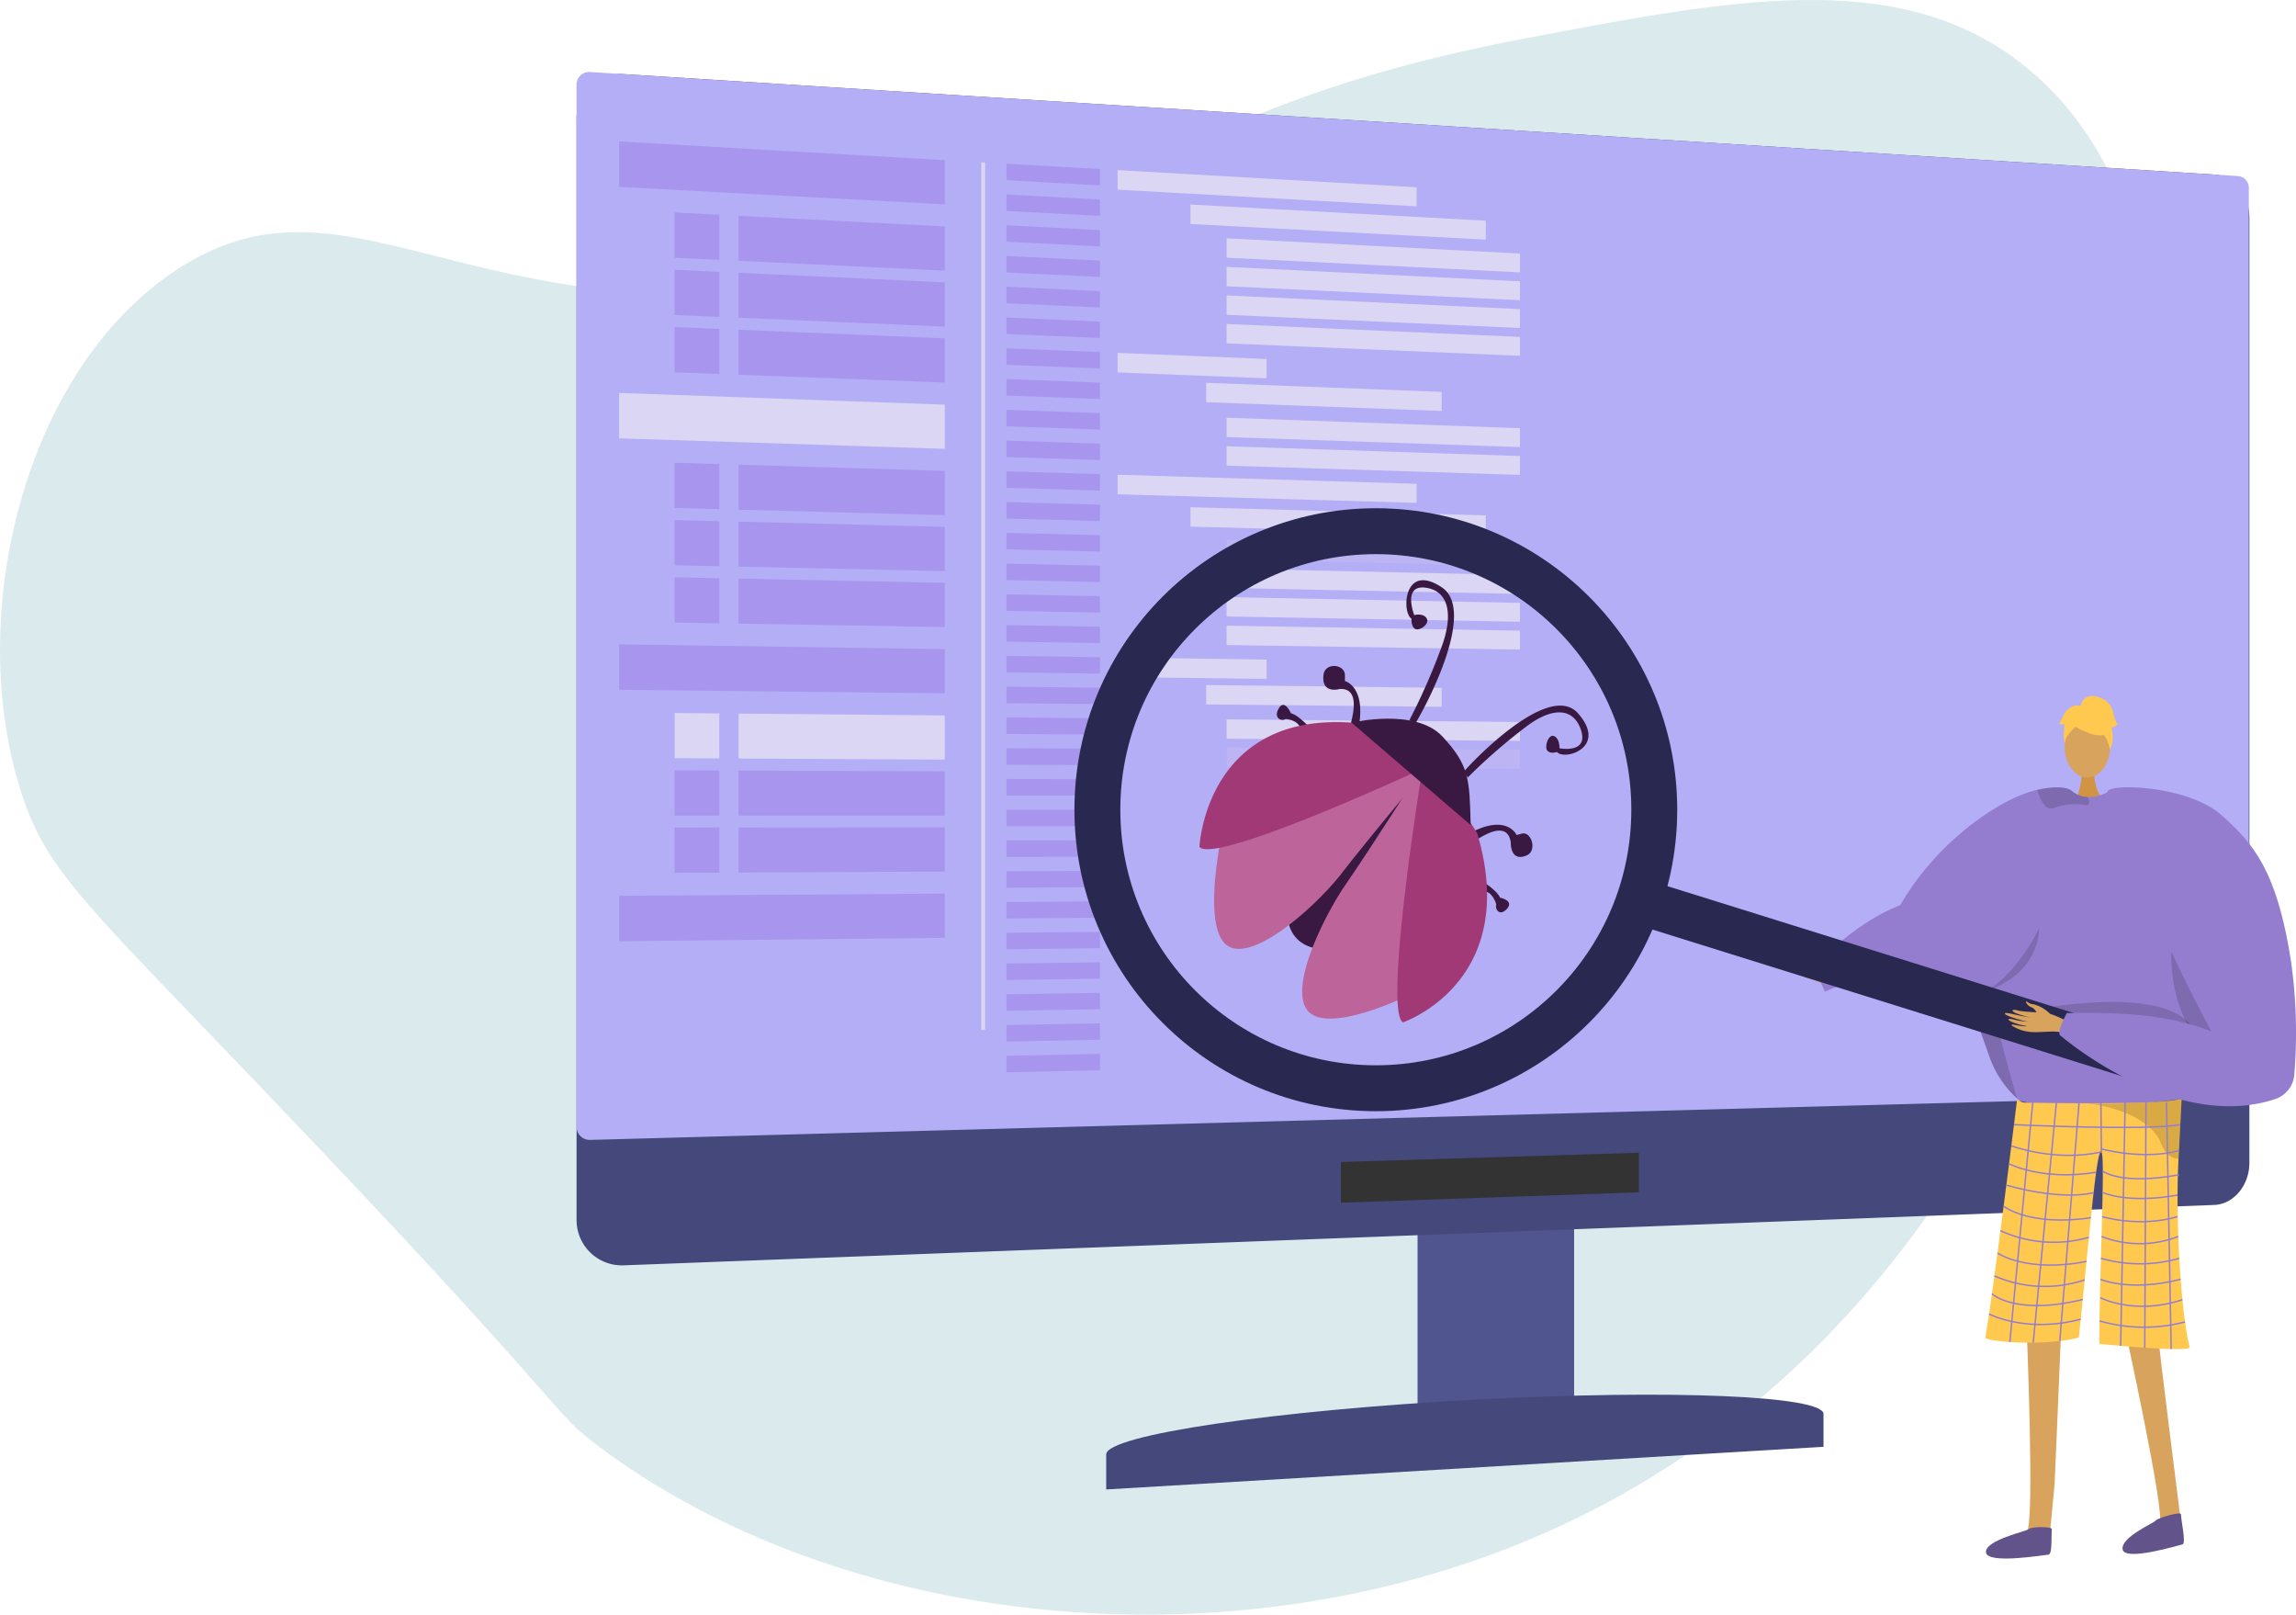<svg xmlns="http://www.w3.org/2000/svg" width="563.75" height="396.335" viewBox="0 0 563.75 396.335"><defs><style>.a{fill:#b6d7db;opacity:0.49;}.b{fill:#50548f;}.c{fill:#45487b;}.d{fill:#333;}.e{fill:#b3aef5;}.f,.m,.w,.x,.z{fill:none;}.f{stroke:#dad6f3;stroke-width:0.934px;}.f,.m,.w,.x{stroke-miterlimit:10;}.g{fill:#a895ee;}.h{fill:#dad6f3;}.i{fill:#bdb5f3;}.j{fill:#391841;}.k{fill:#bd649a;}.l{fill:#a03976;}.m,.x{stroke:#282851;stroke-width:11.268px;}.n,.o{fill:#d8a35d;}.n{fill-rule:evenodd;}.p{fill:#d19442;}.q{fill:#947dce;}.r{fill:#ffc84f;}.s{opacity:0.15;}.t{fill:#62548a;}.u{opacity:0.3;}.v{opacity:0.5;}.w{stroke:#947dce;stroke-width:0.347px;}.x{stroke-linecap:round;}.y{stroke:none;}</style></defs><g transform="translate(-383.048 -40.86)"><path class="a" d="M388.4,235.792c-14.2-43.305.342-104.065,38.107-128.773,40.152-26.271,68.639,13.021,149.8,5.256,74.009-7.08,79.588-42.553,180.02-61.758,51.664-9.88,91.922-17.577,122.2,5.256,43.824,33.046,36.713,107.391,34.163,134.029-.9,9.458-20.744,185.835-170.821,235.209-72.878,23.975-157.177,11.656-211.556-28.908-12.868-9.6-4.382-6.1-85.41-90.667C403.159,261.874,394.424,254.178,388.4,235.792Z" transform="translate(0 0)"/><g transform="translate(524.616 58.531)"><path class="b" d="M732.077,356.559l-38.442,2.128V309.933l38.442-1.433Z" transform="translate(-487.144 -26.241)"/><g transform="translate(0 0.507)"><path class="c" d="M911.484,334.678,520.993,349.5a11.13,11.13,0,0,1-11.618-11.222V68.034A10.8,10.8,0,0,1,520.993,57.1L911.484,81.755c4.772.3,8.628,5.028,8.628,10.559V324.337C920.111,329.868,916.255,334.5,911.484,334.678Z" transform="translate(-509.375 -57.081)"/></g><g transform="translate(130.04 324.682)"><path class="c" d="M625.415,369.615v-8.6c0-4.768,41.487-10.829,90.954-13.461,47.707-2.538,85.176-.923,85.176,3.542v8.05Z" transform="translate(-625.415 -346.355)"/></g><g transform="translate(187.664 265.284)"><path class="d" d="M749.984,303.073l-73.149,2.543v-9.99l73.149-2.274Z" transform="translate(-676.835 -293.352)"/></g><path class="e" d="M917.515,82.191,512.7,56.636a3.09,3.09,0,0,0-3.329,3.122V315.526a3.226,3.226,0,0,0,3.329,3.243l404.81-11.027a2.772,2.772,0,0,0,2.46-2.928V85.208A2.9,2.9,0,0,0,917.515,82.191Z" transform="translate(-509.375 -56.629)"/><line class="f" y2="212.945" transform="translate(99.837 22.186)"/><path class="g" d="M598.662,87.284,518.693,83V71.848l79.97,4.59Z" transform="translate(-508.251 -54.793)"/><path class="g" d="M626.516,82.049l-22.94-1.283V76.72l22.94,1.317Z" transform="translate(-498.01 -54.205)"/><path class="g" d="M626.516,88.725,603.576,87.5V83.458l22.94,1.255Z" transform="translate(-498.01 -53.392)"/><path class="g" d="M626.516,95.4l-22.94-1.16V90.2l22.94,1.193Z" transform="translate(-498.01 -52.579)"/><path class="g" d="M626.516,102.077l-22.94-1.1V96.934l22.94,1.131Z" transform="translate(-498.01 -51.766)"/><path class="g" d="M626.516,108.754l-22.94-1.036v-4.045l22.94,1.069Z" transform="translate(-498.01 -50.953)"/><path class="g" d="M626.516,115.43l-22.94-.974v-4.045l22.94,1.007Z" transform="translate(-498.01 -50.14)"/><path class="g" d="M626.516,122.106l-22.94-.912v-4.045l22.94.945Z" transform="translate(-498.01 -49.327)"/><path class="g" d="M626.516,128.782l-22.94-.85v-4.045l22.94.883Z" transform="translate(-498.01 -48.514)"/><path class="g" d="M626.516,135.459l-22.94-.788v-4.045l22.94.821Z" transform="translate(-498.01 -47.701)"/><path class="g" d="M626.516,142.135l-22.94-.726v-4.045l22.94.759Z" transform="translate(-498.01 -46.888)"/><path class="g" d="M626.516,148.811l-22.94-.664V144.1l22.94.7Z" transform="translate(-498.01 -46.075)"/><path class="g" d="M626.516,155.487l-22.94-.6V150.84l22.94.636Z" transform="translate(-498.01 -45.262)"/><path class="g" d="M626.516,162.164l-22.94-.541v-4.045l22.94.574Z" transform="translate(-498.01 -44.449)"/><path class="g" d="M626.516,168.84l-22.94-.479v-4.045l22.94.512Z" transform="translate(-498.01 -43.636)"/><path class="g" d="M626.516,175.516l-22.94-.417v-4.045l22.94.45Z" transform="translate(-498.01 -42.823)"/><path class="g" d="M626.516,182.192l-22.94-.355v-4.045l22.94.388Z" transform="translate(-498.01 -42.011)"/><path class="g" d="M626.516,188.869l-22.94-.293V184.53l22.94.326Z" transform="translate(-498.01 -41.198)"/><path class="g" d="M626.516,195.545l-22.94-.231v-4.045l22.94.264Z" transform="translate(-498.01 -40.385)"/><path class="g" d="M626.516,202.221l-22.94-.169v-4.045l22.94.2Z" transform="translate(-498.01 -39.572)"/><path class="g" d="M626.516,208.9l-22.94-.107v-4.045l22.94.14Z" transform="translate(-498.01 -38.759)"/><path class="g" d="M626.516,215.574l-22.94-.045v-4.045l22.94.079Z" transform="translate(-498.01 -37.946)"/><path class="g" d="M626.516,222.25l-22.94.016v-4.045l22.94.017Z" transform="translate(-498.01 -37.133)"/><path class="g" d="M626.516,228.931l-22.94.078v-4.045l22.94-.045Z" transform="translate(-498.01 -36.325)"/><path class="g" d="M626.516,235.614l-22.94.14v-4.045l22.94-.107Z" transform="translate(-498.01 -35.518)"/><path class="g" d="M626.516,242.3l-22.94.2v-4.045l22.94-.169Z" transform="translate(-498.01 -34.712)"/><path class="g" d="M626.516,248.98l-22.94.264V245.2l22.94-.231Z" transform="translate(-498.01 -33.906)"/><path class="g" d="M626.516,255.663l-22.94.326v-4.045l22.94-.293Z" transform="translate(-498.01 -33.099)"/><path class="g" d="M626.516,262.346l-22.94.388v-4.045l22.94-.355Z" transform="translate(-498.01 -32.293)"/><path class="g" d="M626.516,269.029l-22.94.45v-4.045l22.94-.417Z" transform="translate(-498.01 -31.487)"/><path class="g" d="M626.516,275.712l-22.94.512v-4.045l22.94-.478Z" transform="translate(-498.01 -30.681)"/><path class="h" d="M598.662,140.652l-79.97-2.576V126.922l79.97,2.884Z" transform="translate(-508.251 -48.148)"/><path class="h" d="M701.351,87.011l-73.433-4.087V78.117l73.433,4.215Z" transform="translate(-495.073 -54.036)"/><path class="h" d="M664.507,124.4l-36.589-1.444v-4.807l36.589,1.508Z" transform="translate(-495.073 -49.206)"/><path class="h" d="M705.154,131.621l-57.834-2.147V124.7l57.834,2.247Z" transform="translate(-492.732 -48.416)"/><path class="h" d="M716.384,94.278l-72.5-3.84V85.663l72.5,3.965Z" transform="translate(-493.146 -53.126)"/><path class="h" d="M723.83,101.428l-72.041-3.61V93.057l72.041,3.735Z" transform="translate(-492.193 -52.234)"/><path class="h" d="M723.83,107.5l-72.041-3.426V99.311l72.041,3.551Z" transform="translate(-492.193 -51.479)"/><path class="h" d="M723.83,113.568l-72.041-3.242v-4.761l72.041,3.367Z" transform="translate(-492.193 -50.725)"/><path class="h" d="M723.83,119.638,651.79,116.58v-4.761L723.83,115Z" transform="translate(-492.193 -49.97)"/><path class="h" d="M723.83,139.567l-72.041-2.455v-4.761l72.041,2.579Z" transform="translate(-492.193 -47.493)"/><path class="h" d="M723.83,145.637l-72.041-2.271v-4.761L723.83,141Z" transform="translate(-492.193 -46.738)"/><path class="h" d="M701.351,151.754l-73.433-2.106v-4.807l73.433,2.233Z" transform="translate(-495.073 -45.986)"/><path class="h" d="M664.507,190.14l-36.589-.457v-4.807l36.589.52Z" transform="translate(-495.073 -41.156)"/><path class="h" d="M705.154,196.261l-57.834-.586v-4.769l57.834.687Z" transform="translate(-492.732 -40.428)"/><path class="h" d="M716.384,158.616l-72.5-1.883v-4.776l72.5,2.009Z" transform="translate(-493.146 -45.128)"/><path class="i" d="M723.83,165.565,651.79,163.9v-4.761l72.041,1.792Z" transform="translate(-492.193 -44.261)"/><path class="h" d="M723.83,171.635l-72.041-1.483v-4.761L723.83,167Z" transform="translate(-492.193 -43.507)"/><path class="h" d="M723.83,177.705l-72.041-1.3v-4.761l72.041,1.424Z" transform="translate(-492.193 -42.752)"/><path class="h" d="M723.83,183.775l-72.041-1.115V177.9l72.041,1.24Z" transform="translate(-492.193 -41.998)"/><path class="h" d="M723.83,203.7l-72.041-.511v-4.761l72.041.636Z" transform="translate(-492.193 -39.52)"/><path class="i" d="M723.83,209.773l-72.041-.327v-4.761l72.041.452Z" transform="translate(-492.193 -38.766)"/><path class="g" d="M595.5,101.588,544.871,99.17V88.129L595.5,90.742Z" transform="translate(-505.092 -52.828)"/><path class="g" d="M541.834,99.031l-10.967-.524v-11.1l10.967.566Z" transform="translate(-506.782 -52.916)"/><path class="g" d="M595.5,113.82l-50.633-2.171V100.609l50.633,2.366Z" transform="translate(-505.092 -51.323)"/><path class="g" d="M541.834,111.526l-10.967-.47v-11.1l10.967.512Z" transform="translate(-506.782 -51.402)"/><path class="g" d="M595.5,126.053l-50.633-1.924V113.088l50.633,2.119Z" transform="translate(-505.092 -49.817)"/><path class="g" d="M541.834,124.02l-10.967-.417V112.5l10.967.459Z" transform="translate(-506.782 -49.888)"/><path class="g" d="M598.662,194.02l-79.97-.87V182l79.97,1.178Z" transform="translate(-508.251 -41.503)"/><path class="g" d="M595.5,155.024l-50.633-1.338V142.645l50.633,1.533Z" transform="translate(-505.092 -46.251)"/><path class="g" d="M541.834,153.612l-10.967-.29v-11.1l10.967.332Z" transform="translate(-506.782 -46.302)"/><path class="g" d="M595.5,167.256l-50.633-1.091V155.124L595.5,156.41Z" transform="translate(-505.092 -44.745)"/><path class="g" d="M541.834,166.106l-10.967-.236v-11.1l10.967.279Z" transform="translate(-506.782 -44.788)"/><path class="g" d="M595.5,179.488l-50.633-.844V167.6l50.633,1.039Z" transform="translate(-505.092 -43.24)"/><path class="g" d="M541.834,178.6l-10.967-.183v-11.1l10.967.225Z" transform="translate(-506.782 -43.274)"/><path class="g" d="M598.662,247.445l-79.97.836V237.127l79.97-.527Z" transform="translate(-508.251 -34.915)"/><path class="h" d="M595.5,208.459l-50.633-.258V197.16l50.633.453Z" transform="translate(-505.092 -39.674)"/><path class="h" d="M541.834,208.192l-10.967-.056v-11.1l10.967.1Z" transform="translate(-506.782 -39.689)"/><path class="g" d="M595.5,220.692l-50.633-.011V209.64l50.633.206Z" transform="translate(-505.092 -38.168)"/><path class="g" d="M541.834,220.687l-10.967,0v-11.1l10.967.045Z" transform="translate(-506.782 -38.175)"/><path class="g" d="M595.5,232.928l-50.633.236V222.124l50.633-.041Z" transform="translate(-505.092 -36.667)"/><path class="g" d="M541.834,233.182l-10.967.051v-11.1l10.967-.009Z" transform="translate(-506.782 -36.662)"/><g transform="translate(152.933 124.757)"><path class="j" d="M665.254,241.378s-2.944,14.126,14.032,11.4c16.741-2.69,16.025-39.159,16.025-39.159l-4.455.449Z" transform="translate(-643.525 -162.445)"/><path class="k" d="M652.616,218.01c-.223.708-6.821,26.224-1.453,33.735,5.343,7.477,22.911-8.416,29.253-16.644,6.309-8.184,20.118-24.65,20.118-24.65a4.589,4.589,0,0,0-5.376-3.044C690.842,208.079,652.616,218.01,652.616,218.01Z" transform="translate(-645.454 -163.204)"/><path class="j" d="M671.429,201.469s-3.076-3.663-5.168-4.154c0,0-1.544-3.657-2.979-1.207s.772,3.3,1.655,2.6c0,0,2.866.147,3.635,2.147S671.429,201.469,671.429,201.469Z" transform="translate(-643.796 -164.659)"/><path class="j" d="M676.976,192.389s-4.582,1.354-3.926-3.55c.4-3.012,5.135-2.608,5.243.077v1.517s5,1.235,3.483,10.771a12.148,12.148,0,0,1-2.066-.02C679.491,201.066,682.853,192,676.976,192.389Z" transform="translate(-642.568 -165.688)"/><path class="l" d="M645.843,229.657s1.57-33.615,38.447-30.41a40.441,40.441,0,0,1,16.2,11.276S649.653,234.14,645.843,229.657Z" transform="translate(-645.843 -164.205)"/><path class="j" d="M693.448,202.974c.284-.2,15.8-27.072,6.429-33.28-9.441-6.258-9.868,6.262-7.431,7.7,0,0-.145,1.851.858,2.49s3.719-1.162,2.862-2.567-3.041-.8-3.041-.8-2.978-7.488,2.79-6.733c4.739.622,7.091,5.054,4.246,13.62a156.088,156.088,0,0,1-8.26,18.95Z" transform="translate(-640.372 -167.954)"/><path class="k" d="M700.885,261.533c-.574.4-21.443,11.743-29.479,8.221-8.089-3.545,1.8-23.854,7.736-32.417,5.907-8.52,17.539-26.845,17.539-26.845s3.588.268,3.974,4.929S700.885,261.533,700.885,261.533Z" transform="translate(-643.127 -162.822)"/><path class="j" d="M707.474,233.676s3.889,2.262,4.773,4.267c0,0,3.524.694,1.7,2.728s-3.047.006-2.63-1.055c0,0-.751-2.87-2.674-3.177S707.474,233.676,707.474,233.676Z" transform="translate(-638.425 -160.025)"/><path class="j" d="M715.012,225.836s-.2,5,3.948,3.18c2.541-1.116,1.182-5.854-1.19-5.341l-1.328.353s-2.167-4.857-10.247-1.066a14.839,14.839,0,0,0,.475,2.125C706.824,225.285,714.079,219.706,715.012,225.836Z" transform="translate(-638.562 -161.492)"/><path class="l" d="M690.6,271.316s29.018-9.837,18.232-46.375A41.873,41.873,0,0,0,695.1,210.7S685.749,268.616,690.6,271.316Z" transform="translate(-640.611 -162.796)"/><path class="j" d="M703.825,211.588c.119-.344,20.562-22.716,27.993-14.26,7.385,8.4-3.4,11.667-5.177,9.466,0,0-1.59.57-2.362-.328s.229-4.136,1.644-3.559,1.34,2.985,1.34,2.985,7.146,1.394,5.294-4.415c-1.53-4.8-5.911-6.276-12.847-1.374a141.17,141.17,0,0,0-14.991,12.96Z" transform="translate(-638.847 -164.64)"/><path class="j" d="M679.183,199.254s15.661-3.731,22.321,3.415c6.713,7.2,6.606,10.657,6.924,21.719Z" transform="translate(-641.821 -164.295)"/></g></g><g class="m" transform="translate(646.857 165.615)"><circle class="y" cx="74.005" cy="74.005" r="74.005"/><circle class="z" cx="74.005" cy="74.005" r="68.37"/></g><g transform="translate(822.956 270.171)"><path class="n" d="M788.548,256.242c-2.164,1.234-5.488.652-7.3-.268a17.967,17.967,0,0,0-2.542-.872c-1.461-.634,1.743-.761,2.655-.429.741.27,3.164-.639,4.195-.761s2.9.052,3.521.629S788.734,255.809,788.548,256.242Z" transform="translate(-775.265 -244.471)"/><path class="n" d="M797.782,254.3c-3.384,1.408-6.831,3.622-10.372,2.565s-7.273-4.62-9.536-6.158c-2.66-1.809-1-1.739.526-.947a35.863,35.863,0,0,1,5.075,2.872,32.656,32.656,0,0,1-3.871-2.575c-.146-.242-4.763-2.61-3.9-3.141,1.665-1.031,6.015,2.743,7.61,3.678-.728-.638-2.062-1.483-2.767-2.092-.6-.519-2.9-1.449-2.6-2.209.471-1.2,5.253,2.251,5.865,2.739-.162-1.047-2.924-2.316-3.722-2.967-.08-.066-.62-.9.462-.446a30.738,30.738,0,0,1,6.352,3.129c2.24,1.542,4.836,3.392,7.762,2.6C795.665,252.411,796.864,253.18,797.782,254.3Z" transform="translate(-775.595 -245.483)"/></g><path class="o" d="M848.215,330.038s10.762,48.884,8.911,49.979c-3.318,1.988-16.435,8.774-1.415,5.771,7.848-.482,7.051-2.222,6.981-3.772-.056-1.267-5.8-45.5-5.907-48.981-.024-.78-.039-1.252-.039-1.252Z" transform="translate(56.123 34.889)"/><path class="o" d="M828.08,331.126s2.093,49.839.04,50.7c-3.685,1.563-18.115,6.676-2.205,5.553,8.172.492,7.572-1.334,7.7-2.881.1-1.264,1.031-10.858,1.367-14.326.075-.777,1.676-39.756,1.676-39.756Z" transform="translate(52.549 34.935)"/><path class="p" d="M842.4,209.521s-.465,5.18,2.73,8.044-7.363,0-7.363,0,1.964-4.961,1.524-8.044S842.4,209.521,842.4,209.521Z" transform="translate(54.862 20.184)"/><ellipse class="o" cx="5.586" cy="7.621" rx="5.586" ry="7.621" transform="translate(889.986 216.472)"/><path class="q" d="M797.675,245.929c8.455-17.688,25.932-29.855,35.567-32,4.17-.929,7.318-.746,8.468.247a6.249,6.249,0,0,0,3.9,1.515,8.485,8.485,0,0,0,2.189-.2,10.994,10.994,0,0,0,2.321-.789c.356-.166.565-.285.565-.285a22.624,22.624,0,0,1,5.9.352c21.8,4.269,25.591,40.819,25.4,43.962-.119,1.871-2.053,10.348-4.471,17.883-1.981,6.185-4.294,11.739-6.195,12.506-4.217,1.7-36.058,4.026-42.6.9-.154-.115-.318-.238-.475-.373a25.158,25.158,0,0,1-6.533-9.64s-3.764-10.61-4.532-12.77a.539.539,0,0,0-.021-.056c-.025-.084-.055-.165-.084-.241-.009-.03-.021-.056-.03-.085" transform="translate(50.025 20.808)"/><path class="r" d="M825.844,281.672a3.155,3.155,0,0,0,1.792.826c4.21.083,22.393.395,32.257-.173,3.481-.2,5.925-.51,6.354-.978a.334.334,0,0,1,0,.039c-.026.545-.337,6.769-.775,14.928-.864,16.106.8,39.176,2.746,46.178.42,1.511-22.172-.779-22.172-.779-.064-16.621,1.514-45.8.5-47.11-1.239-1.591-3.249,24.076-5.553,45.554-8.946,2.334-23.113.917-22.95,0C819.978,329.266,825.844,281.672,825.844,281.672Z" transform="translate(52.481 29.015)"/><path class="s" d="M814.948,261.939c.009.029.021.055.03.085.029.076.059.157.084.241a.526.526,0,0,1,.021.056c.769,2.159,4.532,12.765,4.532,12.77a25.158,25.158,0,0,0,6.533,9.64c-1.667-6.038-6.865-23.538-6.666-30.59C818.49,260.937,814.948,261.934,814.948,261.939Z" transform="translate(52.109 25.732)"/><path class="s" d="M860.634,238.537s-10.552,31.5,18.724,44.876l.6.4L879.8,276.4s-13.8-19.249-13.848-19.746S860.634,238.537,860.634,238.537Z" transform="translate(57.398 23.85)"/><path class="s" d="M842.149,216.944c.017.505-.25.836-1.06.726a14.291,14.291,0,0,0-7.459.679,1.761,1.761,0,0,1-1.706-.073c-1.328-.777-2.151-3.093-2.478-4.12a.7.7,0,0,1-.034-.225c4.17-.929,7.318-.746,8.468.247a6.25,6.25,0,0,0,3.9,1.515A3.465,3.465,0,0,1,842.149,216.944Z" transform="translate(53.854 20.808)"/><path class="t" d="M834.355,375.882c.1-.719-5.024-.652-5.6-.067s-10.783,2.69-10.581,5.72,14.343.648,15.353.576S834.168,377.3,834.355,375.882Z" transform="translate(52.497 40.358)"/><path class="t" d="M862.442,372.552c0-.725-5.725.909-6.205,1.558s-8.68,4.115-8.113,7.1,13.747-1.059,14.7-1.25S862.438,373.977,862.442,372.552Z" transform="translate(56.108 39.997)"/><g class="u" transform="translate(894.91 310.362)"><path d="M840,282.52l-.2-.017S839.874,282.507,840,282.52Z" transform="translate(-839.802 -281.208)"/><path class="v" d="M839.983,282.659c5.418.431,17.261-.334,17.261-.334,3.481-.2,5.925-.51,6.354-.978a.334.334,0,0,1,0,.039c-.026.545-.337,6.769-.775,14.928a4.018,4.018,0,0,1-.569-.066,4.436,4.436,0,0,1-2.868-2.037,9.868,9.868,0,0,1-1.115-2.329C854.228,284.195,841.719,282.815,839.983,282.659Z" transform="translate(-839.78 -281.347)"/></g><g transform="translate(888.694 211.687)"><g transform="translate(1.179 2.125)"><path class="r" d="M838.739,201.1s9.67,5.361,6.8-3.247C843.553,191.9,832.144,197.261,838.739,201.1Z" transform="translate(-835.14 -195.191)"/><path class="r" d="M840.309,199s-5.411,3.21-4.888,6.43c0,0-1.194-9.615,4.186-9.856s7.462.277,6.985,10.444C846.592,206.02,845.028,197.932,840.309,199Z" transform="translate(-835.308 -195.15)"/></g><path class="r" d="M838.935,195.908a2.773,2.773,0,0,1,3.242-2.572c2.97.425,4.243,2.121,4.666,3.818s.848,2.97,1.273,2.97c0,0-1.273,1.273-1.7.849a7.486,7.486,0,0,1-.3,5.555s-.551-3.858-2.673-4.283S838.935,195.908,838.935,195.908Z" transform="translate(-833.691 -193.295)"/><path class="r" d="M839.772,195.632s-2.121-1.272-4.243,1.7l-1.273,2.545s.425.425,1.273,0a17.025,17.025,0,0,0,.019,4.676l1.254-5.1Z" transform="translate(-834.256 -193.046)"/></g><path class="s" d="M869.151,269.618s.551-12.668-33.389-8.425,25.456,8.061,25.456,8.061Z" transform="translate(53.356 26.478)"/><g transform="translate(876.539 310.293)"><line class="w" x1="5.737" y2="59.99"/><line class="w" x1="5.694" y2="58.946" transform="translate(5.737 1.2)"/><line class="w" x1="4.735" y2="58.534" transform="translate(12.262 1.2)"/><line class="w" x2="0.122" y2="12.125" transform="translate(22.357 1.2)"/><line class="w" x1="1.099" y2="59.72" transform="translate(27.208 1.2)"/><line class="w" x1="0.306" y2="60.221" transform="translate(33.121 1.162)"/><line class="w" x2="1.158" y2="60.567" transform="translate(38.459 1.162)"/></g><path class="w" d="M824.311,287.206s32.307,1.524,40.843,0" transform="translate(53.239 29.722)"/><path class="w" d="M845.85,293.336c-11.3,2.56-22.122-1.487-22.122-1.487" transform="translate(53.168 30.282)"/><path class="w" d="M843.359,292.493s10.2,2.867,19.162.446" transform="translate(55.537 30.36)"/><path class="w" d="M823.232,295.772s8.146,4.265,21.378,2.09" transform="translate(53.108 30.755)"/><path class="w" d="M822.637,300.444s12.677,3.87,21.418,1.878" transform="translate(53.037 31.319)"/><path class="w" d="M822.04,305.085s6.456,5.062,21.426,2.792" transform="translate(52.965 31.879)"/><path class="w" d="M821.346,310.424a31.407,31.407,0,0,0,21.713,1.636" transform="translate(52.881 32.523)"/><path class="w" d="M820.7,315.315s6.973,4.95,21.85,2.075" transform="translate(52.803 33.113)"/><path class="w" d="M820.025,320.329a30.62,30.62,0,0,0,22.163.967" transform="translate(52.722 33.718)"/><path class="w" d="M819.484,324.243s5.678,5.46,22.289,1.412" transform="translate(52.656 34.19)"/><path class="w" d="M818.848,328.684s9.18,4.837,22.51,1.26" transform="translate(52.58 34.726)"/><path class="w" d="M843.773,297.379s4.262,3.52,18.7.907" transform="translate(55.587 30.949)"/><path class="w" d="M843.873,302.105s5.98,2.789,18.244.587" transform="translate(55.599 31.519)"/><path class="w" d="M843.612,307.351s9.234,2.781,18.537,0" transform="translate(55.567 32.152)"/><path class="w" d="M843.494,311.7a26.107,26.107,0,0,0,18.848,0" transform="translate(55.553 32.677)"/><path class="w" d="M843.359,316.476a34.8,34.8,0,0,0,19.247,0" transform="translate(55.537 33.253)"/><path class="w" d="M843.236,321.063s7.2,3.232,19.722,0" transform="translate(55.522 33.807)"/><path class="w" d="M843.236,325.121s8.553,4.409,20.157.468" transform="translate(55.522 34.296)"/><path class="w" d="M843.052,330.194a39.541,39.541,0,0,0,21,.243" transform="translate(55.5 34.908)"/><path class="q" d="M841.739,235.541s4.842,27.632-19.59,28.4-27.579-8.8-38.943-3.128l-2.76-6s13.35-15.4,29.056-17.254S841.739,235.541,841.739,235.541Z" transform="translate(47.946 23.488)"/><path class="s" d="M832.21,244.137s-8.864,19.14-21.923,17.469C810.287,261.606,831.307,260.5,832.21,244.137Z" transform="translate(51.547 24.525)"/><line class="x" x2="121.098" y2="37.803" transform="translate(787.151 262.624)"/><g transform="translate(875.324 234.105)"><g transform="translate(0 52.591)"><path class="n" d="M839.28,265.729c-.4-.135-4.647-2.677-6.948-2.889s-5.743-.309-6.931-.647c-1.4-.4-1.75.158-.14.772A22.729,22.729,0,0,0,828.926,264c.231.009-1.269-.193-2.9-.53-1.733-.36-3.612-.848-3.7-.539-.167.6,4.823,1.943,5.7,2.038a22.092,22.092,0,0,1-2.319-.28c-1.046-.186-2.245-.556-2.48-.34-.371.342,2.272,1.38,4.457,1.682.038.071-.668.182-3.239-.353-.258-.053-.916.059-.07.451a10.014,10.014,0,0,0,5.065,1.39c2.516.078,5.293-.439,7.1.167Z" transform="translate(-822.325 -260.008)"/><path class="n" d="M832.882,263.287a8.677,8.677,0,0,0-4.135-2.384,2.182,2.182,0,0,1-1.492-.625c-.736-.324-.023,1.042,1.08,1.392.9.285,1.4,1.819,1.939,2.145s2.155.922,2.557.711S832.882,263.287,832.882,263.287Z" transform="translate(-821.767 -260.229)"/></g><path class="q" d="M874.136,220.2c7.991,7.151,13.521,13.792,16.971,35.639a125.663,125.663,0,0,1,.838,28.012,6.906,6.906,0,0,1-4.746,6.006c-25.039,8.259-52.542-15.5-52.542-15.5-1.433-.533,1.453-5.647,1.453-5.647,13.842-.143,24.448.281,35.48,4.524-.056-.027-10.845-20.289-12.3-25.88-3.824-14.66-16.409-27.347-13.153-33.093C847.26,212.27,866.075,212.984,874.136,220.2Z" transform="translate(-820.886 -213.3)"/></g></g></svg>